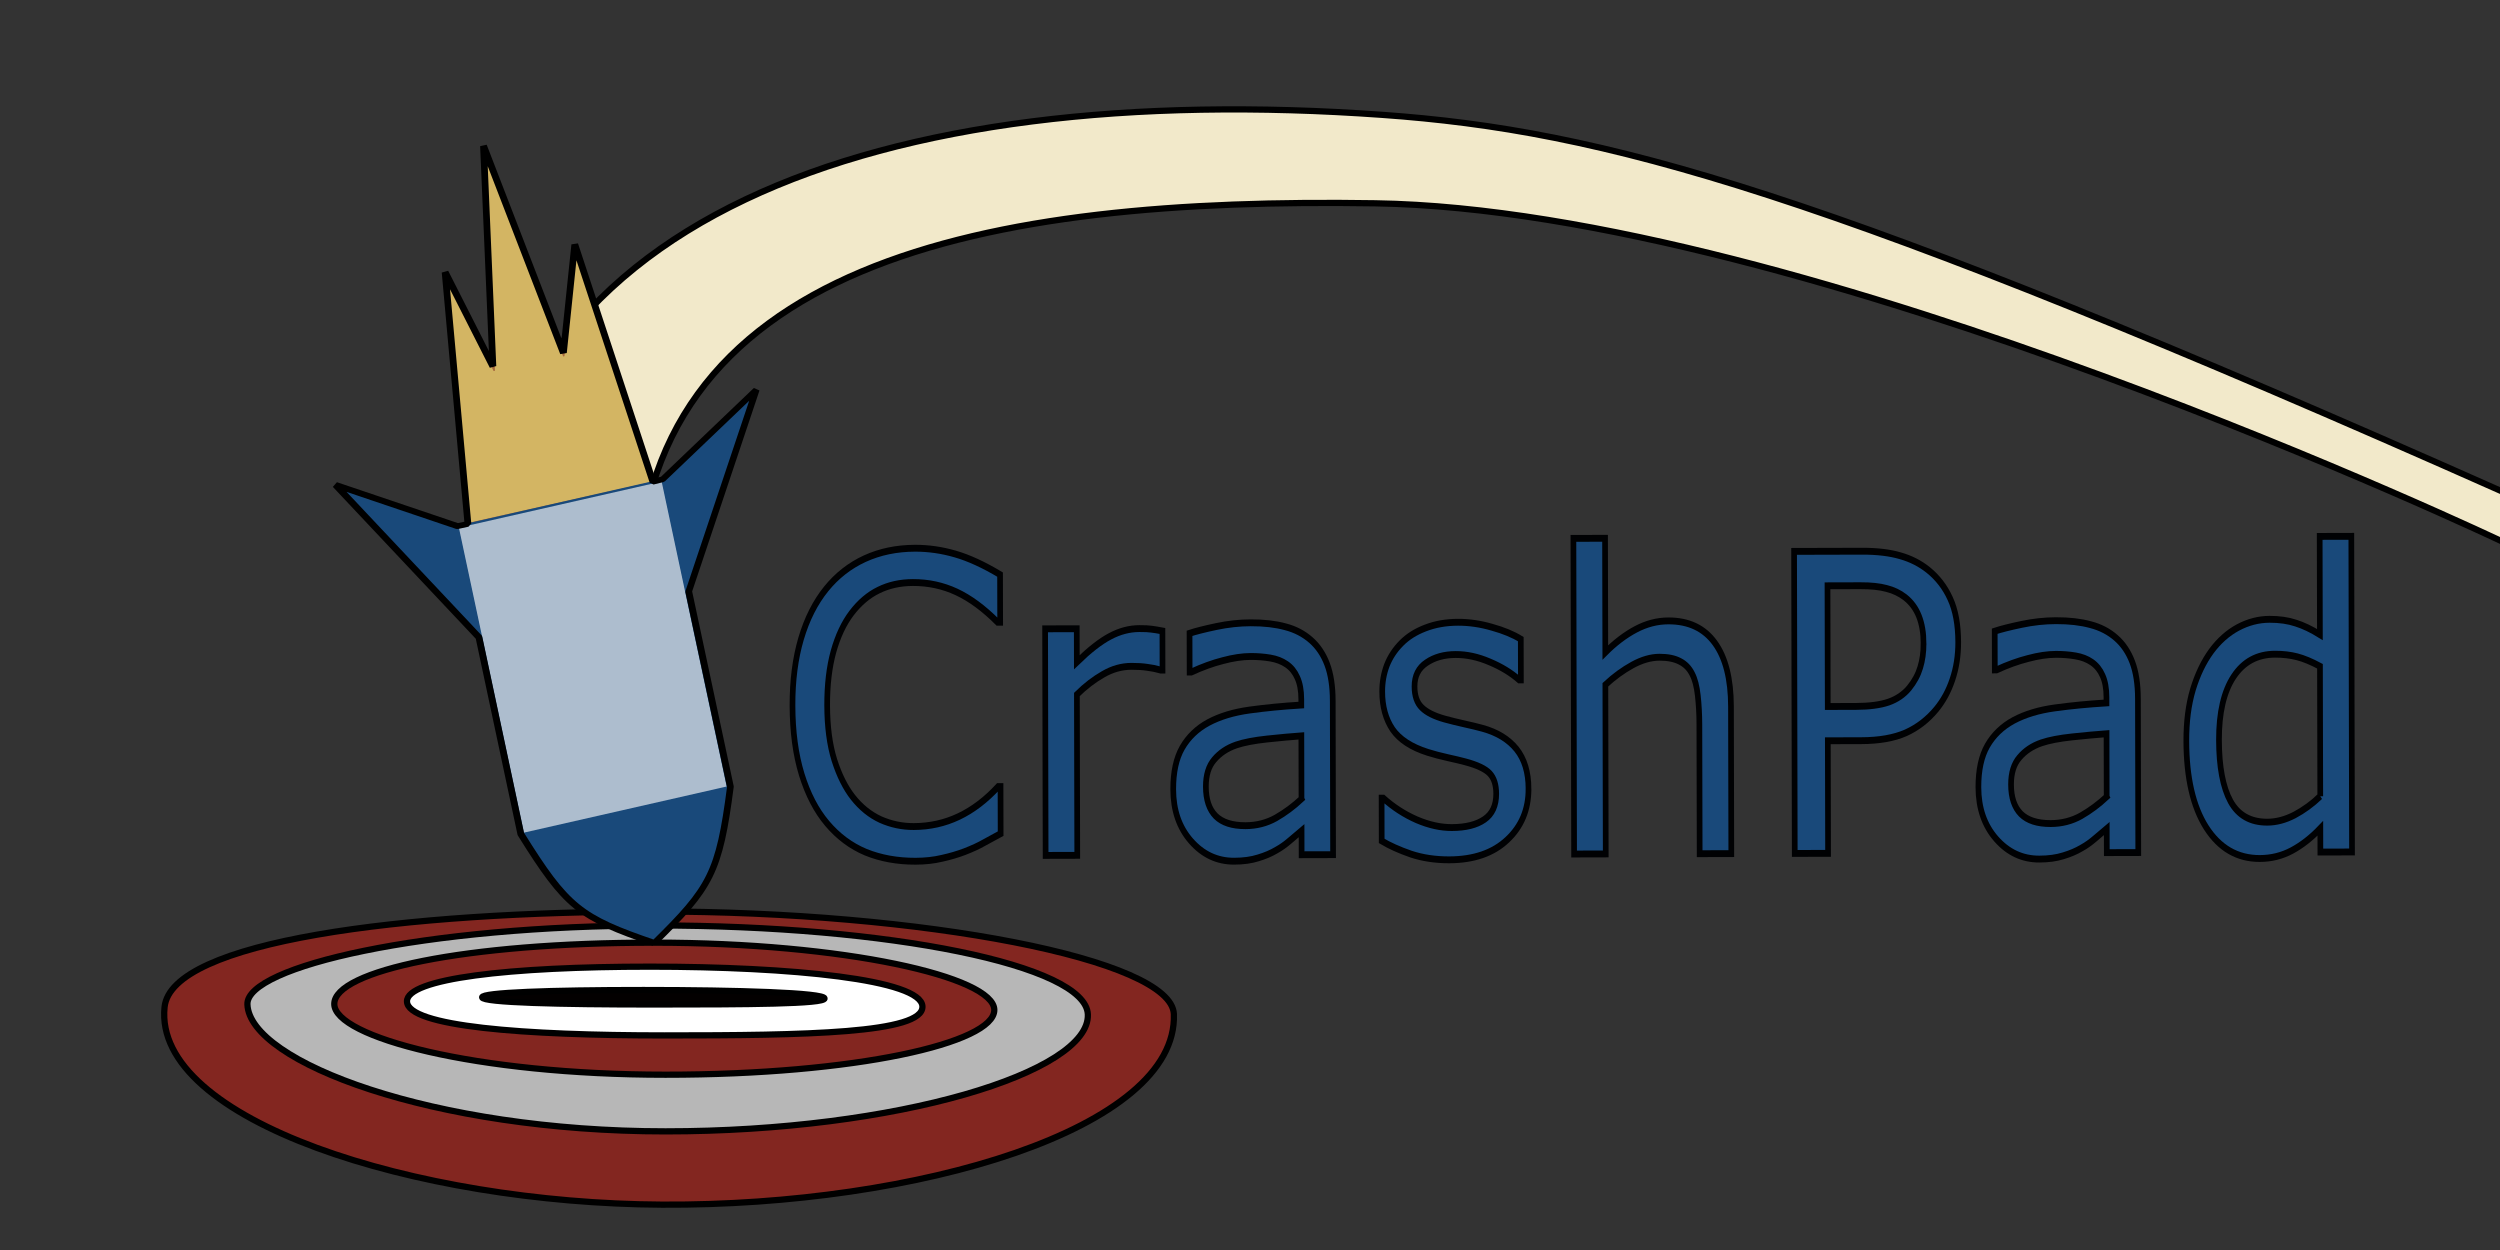 <?xml version="1.0" encoding="UTF-8" standalone="no"?>
<!-- Created with Inkscape (http://www.inkscape.org/) -->

<svg
   xmlns:osb="http://www.openswatchbook.org/uri/2009/osb"
   xmlns:dc="http://purl.org/dc/elements/1.1/"
   xmlns:cc="http://creativecommons.org/ns#"
   xmlns:rdf="http://www.w3.org/1999/02/22-rdf-syntax-ns#"
   xmlns:svg="http://www.w3.org/2000/svg"
   xmlns="http://www.w3.org/2000/svg"
   xmlns:sodipodi="http://sodipodi.sourceforge.net/DTD/sodipodi-0.dtd"
   xmlns:inkscape="http://www.inkscape.org/namespaces/inkscape"
   width="2000"
   height="1000"
   viewBox="0 0 529.167 264.583"
   version="1.1"
   id="svg8"
   inkscape:version="0.92.1 r15371"
   sodipodi:docname="CrashPad Icon (Raw).svg"
   inkscape:export-filename="C:\Users\Tyler\Documents\GitHub\Angular2 Tutorials\Angular2 Basics\crash-pad\src\assets\images\white_w_black_outline_main_icon.png"
   inkscape:export-xdpi="25"
   inkscape:export-ydpi="25">
  <rect x="0" y="0" width="529.167" height="264.583" fill="#333333" stroke="none"/>
  <defs
     id="defs2">
    <linearGradient
       id="linearGradient6040-2"
       osb:paint="gradient">
      <stop
         style="stop-color:#a82f1f;stop-opacity:1;"
         offset="0"
         id="stop6036" />
      <stop
         style="stop-color:#a82f1f;stop-opacity:0;"
         offset="1"
         id="stop6038" />
    </linearGradient>
  </defs>
  <sodipodi:namedview
     id="base"
     pagecolor="#ffffff"
     bordercolor="#666666"
     borderopacity="1.0"
     inkscape:pageopacity="0"
     inkscape:pageshadow="2"
     inkscape:zoom="0.7"
     inkscape:cx="759.54366"
     inkscape:cy="464.03299"
     inkscape:document-units="mm"
     inkscape:current-layer="g4509"
     showgrid="false"
     units="px"
     gridtolerance="5"
     guidetolerance="5"
     objecttolerance="5"
     inkscape:snap-smooth-nodes="true"
     showguides="false"
     inkscape:window-width="1278"
     inkscape:window-height="1368"
     inkscape:window-x="1273"
     inkscape:window-y="0"
     inkscape:window-maximized="0" />
  <rect
     style="display:none;opacity:1;fill:#b4b4b4;fill-opacity:1;stroke:#000103;stroke-width:1.323;stroke-linecap:square;stroke-linejoin:bevel;stroke-miterlimit:4;stroke-dasharray:none;stroke-dashoffset:0;stroke-opacity:1;paint-order:markers fill stroke"
     id="rect4510"
     width="537.093"
     height="304.764"
     x="-6.414"
     y="-4.069" />
  <g
     inkscape:label="Layer 1"
     inkscape:groupmode="layer"
     id="layer1"
     transform="translate(0,-32.417)">
    <g
       id="g4561"
       style="display:inline">
      <path
         sodipodi:nodetypes="csccscc"
         inkscape:connector-curvature="0"
         id="path4511"
         d="m 101.375,159.903 c 0.461,-82.275 86.18,-110.686 191.225,-103.174 46.525,3.327 92.938,15.633 237.609,79.978 l 0.042,10.616 c 0,0 -147.88,-70.441 -239.171,-71.874 -81.355,-1.277 -156.442,11.629 -156.313,84.455 z"
         style="fill:#f2e9ca;fill-opacity:1;stroke:#000000;stroke-width:1.323;stroke-linecap:butt;stroke-linejoin:miter;stroke-miterlimit:4;stroke-dasharray:none;stroke-opacity:1" />
      <g
         transform="translate(-148.091,34.626)"
         id="g6167">
        <path
           style="opacity:1;fill:#832620;fill-opacity:1;stroke:#000000;stroke-width:1.323;stroke-linecap:square;stroke-linejoin:bevel;stroke-miterlimit:4;stroke-dasharray:none;stroke-dashoffset:0;stroke-opacity:1;paint-order:markers fill stroke"
           d="m 396.558,212.45 c 0.897,24.292 -54.339,40.626 -108.351,40.327 -52.112,-0.288 -107.707,-17.874 -105.285,-41.797 1.414,-13.967 50.244,-20.238 103.728,-20.256 56.691,-0.019 109.479,10.087 109.909,21.726 z"
           id="path6140"
           inkscape:connector-curvature="0"
           sodipodi:nodetypes="sssss" />
        <path
           style="opacity:1;fill:#b7b7b7;fill-opacity:1;stroke:#000000;stroke-width:1.323;stroke-linecap:square;stroke-linejoin:bevel;stroke-miterlimit:4;stroke-dasharray:none;stroke-dashoffset:0;stroke-opacity:1;paint-order:markers fill stroke"
           d="m 378.354,212.514 c 0.468,12.198 -40.231,24.749 -89.391,24.749 -49.161,0 -88.093,-14.687 -88.502,-26.887 -0.267,-7.981 37.359,-16.697 86.52,-16.697 49.161,0 90.972,8.38 91.373,18.835 z"
           id="ellipse6150"
           inkscape:connector-curvature="0"
           sodipodi:nodetypes="sssss" />
        <path
           style="opacity:1;fill:#832620;fill-opacity:1;stroke:#000000;stroke-width:1.323;stroke-linecap:square;stroke-linejoin:bevel;stroke-miterlimit:4;stroke-dasharray:none;stroke-dashoffset:0;stroke-opacity:1;paint-order:markers fill stroke"
           d="m 358.554,211.566 c 0,7.017 -29.419,13.706 -69.599,13.706 -40.18,0 -70.107,-7.956 -70.107,-14.974 1e-5,-7.017 27.521,-12.977 67.701,-12.977 40.18,0 72.004,7.227 72.004,14.245 z"
           id="ellipse6152"
           inkscape:connector-curvature="0"
           sodipodi:nodetypes="sssss" />
        <path
           style="opacity:1;fill:#ffffff;fill-opacity:1;stroke:#000000;stroke-width:1.323;stroke-linecap:square;stroke-linejoin:bevel;stroke-miterlimit:4;stroke-dasharray:none;stroke-dashoffset:0;stroke-opacity:1;paint-order:markers fill stroke"
           d="m 343.339,210.826 c 0.2,5.697 -24.726,6.13 -54.573,6.13 -29.847,0 -54.38,-1.879 -54.531,-7.177 -0.14,-4.873 21.588,-7.379 51.435,-7.379 29.847,0 57.469,2.723 57.67,8.425 z"
           id="ellipse6156"
           inkscape:connector-curvature="0"
           sodipodi:nodetypes="sssss" />
        <path
           sodipodi:nodetypes="sssss"
           inkscape:connector-curvature="0"
           id="path6160"
           d="m 322.626,209.118 c 0.133,1.199 -16.428,1.29 -36.259,1.29 -19.83,0 -36.13,-0.395 -36.231,-1.51 -0.093,-1.026 14.343,-1.553 34.173,-1.553 19.83,0 38.183,0.573 38.316,1.773 z"
           style="opacity:1;fill:#030000;fill-opacity:1;stroke:#000000;stroke-width:1.323;stroke-linecap:square;stroke-linejoin:bevel;stroke-miterlimit:4;stroke-dasharray:none;stroke-dashoffset:0;stroke-opacity:1;paint-order:markers fill stroke" />
      </g>
      <g
         style="display:inline;stroke-width:0.698"
         transform="matrix(-1.509,0.365,-0.3,-1.288,551.17,457.601)"
         id="g6138">
        <g
           id="g4509"
           transform="rotate(0.918,-7383.762,3904.288)"
           style="fill:#19497a;fill-opacity:1;stroke:#19497a;stroke-width:0.698;stroke-opacity:1">
          <path
             sodipodi:nodetypes="cccccccc"
             inkscape:connector-curvature="0"
             id="path4497"
             d="m 153.569,189.677 3.469,39.353 4.584,-16.539 4.759,34.862 4.927,-34.662 3.715,16.343 3.913,-39.245 z"
             style="fill:#d3b563;fill-opacity:1;stroke:#a8693d;stroke-width:0.185px;stroke-linecap:butt;stroke-linejoin:miter;stroke-opacity:1"
             inkscape:label="path4497" />
          <rect
             y="139.384"
             x="151.946"
             height="50.271"
             width="28.726"
             id="rect4489"
             style="opacity:1;fill:#adbdce;fill-opacity:1;stroke:#19497a;stroke-width:0.369;stroke-linecap:square;stroke-linejoin:bevel;stroke-miterlimit:4;stroke-dasharray:none;stroke-dashoffset:0;stroke-opacity:1;paint-order:markers fill stroke" />
          <path
             sodipodi:nodetypes="cccc"
             inkscape:connector-curvature="0"
             id="path4493"
             d="m 151.953,171.345 -14.747,28.893 14.741,-10.583 z"
             style="fill:#19497a;fill-opacity:1;stroke:#19497a;stroke-width:0.185px;stroke-linecap:butt;stroke-linejoin:miter;stroke-opacity:1" />
          <path
             sodipodi:nodetypes="cccc"
             style="fill:#19497a;fill-opacity:1;stroke:#19497a;stroke-width:0.185px;stroke-linecap:butt;stroke-linejoin:miter;stroke-opacity:1"
             d="m 180.666,171.554 14.747,28.684 -14.741,-10.583 z"
             id="path4495"
             inkscape:connector-curvature="0" />
          <path
             style="fill:#19497a;fill-opacity:1;stroke:#19497a;stroke-width:0.185px;stroke-linecap:butt;stroke-linejoin:miter;stroke-opacity:1"
             d="m 180.673,139.384 c -3.535,-12.084 -5.262,-14.67 -14.401,-21.333 -9.139,6.639 -10.791,9.249 -14.326,21.333"
             id="path4501"
             inkscape:connector-curvature="0"
             sodipodi:nodetypes="ccc" />
        </g>
        <path
           style="fill:none;stroke:#000000;stroke-width:0.923;stroke-linecap:butt;stroke-linejoin:bevel;stroke-miterlimit:4;stroke-dasharray:none;stroke-opacity:1"
           d="m 225.935,239.17 c 9.109,6.774 10.543,8.844 14.347,21.985 l -0.521,32.166 14.333,29.106 -14.924,-11.007 -1.456,-0.036 -4.754,40.027 -3.434,-16.472 -5.571,34.674 -4.209,-35.241 -4.862,16.474 -3.039,-39.863 -1.373,0.009 -15.192,10.393 15.208,-28.829 0.506,-31.957 c 4.151,-12.963 5.739,-14.928 14.943,-21.431 z"
           id="path4514"
           inkscape:connector-curvature="0"
           sodipodi:nodetypes="cccccccccccccccccc" />
      </g>
      <g
         id="flowRoot6185"
         style="font-style:normal;font-weight:normal;font-size:192px;line-height:1.25;font-family:sans-serif;text-align:center;letter-spacing:0px;word-spacing:0px;text-anchor:middle;fill:#19497a;fill-opacity:1;stroke:#000103;stroke-width:3.171;stroke-miterlimit:4;stroke-dasharray:none;stroke-opacity:1"
         transform="matrix(0.38,-0.001,0.001,0.458,-187.359,-32.204)"
         aria-label="CrashPad">
        <path
           inkscape:connector-curvature="0"
           id="path6215"
           style="font-size:192px;fill:#19497a;fill-opacity:1;stroke:#000103;stroke-width:3.171;stroke-miterlimit:4;stroke-dasharray:none;stroke-opacity:1"
           d="m 1049.027,528.646 q -5.156,2.25 -9.375,4.219 -4.125,1.969 -10.875,4.125 -5.719,1.781 -12.469,3 -6.656,1.312 -14.719,1.312 -15.187,0 -27.656,-4.219 -12.375,-4.312 -21.562,-13.406 -9,-8.906 -14.062,-22.594 -5.062,-13.781 -5.062,-31.969 0,-17.25 4.875,-30.844 4.875,-13.594 14.062,-22.969 8.906,-9.094 21.469,-13.875 12.656,-4.781 28.031,-4.781 11.25,0 22.406,2.719 11.25,2.719 24.938,9.562 v 22.031 h -1.406 q -11.531,-9.656 -22.875,-14.062 -11.344,-4.406 -24.281,-4.406 -10.594,0 -19.125,3.469 -8.438,3.375 -15.094,10.594 -6.469,7.031 -10.125,17.812 -3.562,10.688 -3.562,24.75 0,14.719 3.938,25.312 4.031,10.594 10.312,17.25 6.562,6.938 15.281,10.312 8.812,3.281 18.562,3.281 13.406,0 25.125,-4.594 11.719,-4.594 21.938,-13.781 h 1.312 z" />
        <path
           inkscape:connector-curvature="0"
           id="path6217"
           style="font-size:192px;fill:#19497a;fill-opacity:1;stroke:#000103;stroke-width:3.171;stroke-miterlimit:4;stroke-dasharray:none;stroke-opacity:1"
           d="m 1139.402,453.271 h -0.938 q -3.938,-0.938 -7.688,-1.312 -3.656,-0.469 -8.719,-0.469 -8.156,0 -15.75,3.656 -7.594,3.562 -14.625,9.281 v 74.344 h -17.625 V 434.052 h 17.625 v 15.469 q 10.5,-8.438 18.469,-11.906 8.062,-3.562 16.406,-3.562 4.594,0 6.656,0.281 2.062,0.188 6.188,0.844 z" />
        <path
           inkscape:connector-curvature="0"
           id="path6219"
           style="font-size:192px;fill:#19497a;fill-opacity:1;stroke:#000103;stroke-width:3.171;stroke-miterlimit:4;stroke-dasharray:none;stroke-opacity:1"
           d="m 1234.184,538.771 h -17.531 v -11.156 q -2.344,1.594 -6.375,4.5 -3.938,2.812 -7.688,4.5 -4.406,2.156 -10.125,3.562 -5.719,1.5 -13.406,1.5 -14.156,0 -24,-9.375 -9.844,-9.375 -9.844,-23.906 0,-11.906 5.062,-19.219 5.156,-7.406 14.625,-11.625 9.562,-4.219 22.969,-5.719 13.406,-1.5 28.781,-2.25 v -2.719 q 0,-6 -2.156,-9.938 -2.062,-3.938 -6,-6.188 -3.75,-2.156 -9,-2.906 -5.25,-0.75 -10.969,-0.75 -6.938,0 -15.469,1.875 -8.531,1.781 -17.625,5.25 h -0.938 v -17.906 q 5.156,-1.406 14.906,-3.094 9.75,-1.688 19.219,-1.688 11.062,0 19.219,1.875 8.25,1.781 14.25,6.188 5.906,4.312 9,11.156 3.094,6.844 3.094,16.969 z m -17.531,-25.781 v -29.156 q -8.062,0.469 -19.031,1.406 -10.875,0.938 -17.25,2.719 -7.594,2.156 -12.281,6.75 -4.688,4.5 -4.688,12.469 0,9 5.438,13.594 5.438,4.5 16.594,4.5 9.281,0 16.969,-3.562 7.688,-3.656 14.25,-8.719 z" />
        <path
           inkscape:connector-curvature="0"
           id="path6221"
           style="font-size:192px;fill:#19497a;fill-opacity:1;stroke:#000103;stroke-width:3.171;stroke-miterlimit:4;stroke-dasharray:none;stroke-opacity:1"
           d="m 1343.121,508.583 q 0,14.344 -11.906,23.531 -11.812,9.188 -32.344,9.188 -11.625,0 -21.375,-2.719 -9.656,-2.812 -16.219,-6.094 v -19.781 h 0.938 q 8.344,6.281 18.562,10.031 10.219,3.656 19.594,3.656 11.625,0 18.188,-3.75 6.562,-3.75 6.562,-11.812 0,-6.188 -3.562,-9.375 -3.562,-3.188 -13.688,-5.438 -3.75,-0.844 -9.844,-1.969 -6,-1.125 -10.969,-2.438 -13.781,-3.656 -19.594,-10.688 -5.719,-7.125 -5.719,-17.438 0,-6.469 2.625,-12.188 2.719,-5.719 8.156,-10.219 5.25,-4.406 13.312,-6.938 8.156,-2.625 18.188,-2.625 9.375,0 18.938,2.344 9.656,2.25 16.031,5.531 v 18.844 h -0.938 q -6.75,-4.969 -16.406,-8.344 -9.656,-3.469 -18.938,-3.469 -9.656,0 -16.312,3.75 -6.656,3.656 -6.656,10.969 0,6.469 4.031,9.75 3.938,3.281 12.75,5.344 4.875,1.125 10.875,2.25 6.094,1.125 10.125,2.062 12.281,2.812 18.938,9.656 6.656,6.938 6.656,18.375 z" />
        <path
           inkscape:connector-curvature="0"
           id="path6223"
           style="font-size:192px;fill:#19497a;fill-opacity:1;stroke:#000103;stroke-width:3.171;stroke-miterlimit:4;stroke-dasharray:none;stroke-opacity:1"
           d="m 1455.996,538.771 h -17.625 v -59.625 q 0,-7.219 -0.844,-13.5 -0.844,-6.375 -3.094,-9.938 -2.344,-3.938 -6.75,-5.812 -4.406,-1.969 -11.438,-1.969 -7.219,0 -15.094,3.562 -7.875,3.562 -15.094,9.094 v 78.188 h -17.625 v -145.875 h 17.625 v 52.781 q 8.25,-6.844 17.062,-10.688 8.812,-3.844 18.094,-3.844 16.969,0 25.875,10.219 8.906,10.219 8.906,29.438 z" />
        <path
           inkscape:connector-curvature="0"
           id="path6225"
           style="font-size:192px;fill:#19497a;fill-opacity:1;stroke:#000103;stroke-width:3.171;stroke-miterlimit:4;stroke-dasharray:none;stroke-opacity:1"
           d="m 1582.652,441.365 q 0,9.281 -3.281,17.25 -3.188,7.875 -9,13.688 -7.219,7.219 -17.062,10.875 -9.844,3.562 -24.844,3.562 h -18.562 v 52.031 h -18.562 V 399.177 h 37.875 q 12.562,0 21.281,2.156 8.719,2.062 15.469,6.562 7.969,5.344 12.281,13.312 4.406,7.969 4.406,20.156 z m -19.312,0.469 q 0,-7.219 -2.531,-12.562 -2.531,-5.344 -7.688,-8.719 -4.5,-2.906 -10.312,-4.125 -5.719,-1.312 -14.531,-1.312 h -18.375 v 55.781 h 15.656 q 11.25,0 18.281,-1.969 7.031,-2.062 11.438,-6.469 4.406,-4.5 6.188,-9.469 1.875,-4.969 1.875,-11.156 z" />
        <path
           inkscape:connector-curvature="0"
           id="path6227"
           style="font-size:192px;fill:#19497a;fill-opacity:1;stroke:#000103;stroke-width:3.171;stroke-miterlimit:4;stroke-dasharray:none;stroke-opacity:1"
           d="m 1682.684,538.771 h -17.531 v -11.156 q -2.344,1.594 -6.375,4.5 -3.938,2.812 -7.688,4.5 -4.406,2.156 -10.125,3.562 -5.719,1.5 -13.406,1.5 -14.156,0 -24,-9.375 -9.844,-9.375 -9.844,-23.906 0,-11.906 5.062,-19.219 5.156,-7.406 14.625,-11.625 9.562,-4.219 22.969,-5.719 13.406,-1.5 28.781,-2.25 v -2.719 q 0,-6 -2.156,-9.938 -2.062,-3.938 -6,-6.188 -3.75,-2.156 -9,-2.906 -5.25,-0.75 -10.969,-0.75 -6.938,0 -15.469,1.875 -8.531,1.781 -17.625,5.25 h -0.938 v -17.906 q 5.156,-1.406 14.906,-3.094 9.75,-1.688 19.219,-1.688 11.062,0 19.219,1.875 8.25,1.781 14.25,6.188 5.906,4.312 9,11.156 3.094,6.844 3.094,16.969 z m -17.531,-25.781 v -29.156 q -8.062,0.469 -19.031,1.406 -10.875,0.938 -17.25,2.719 -7.594,2.156 -12.281,6.75 -4.688,4.5 -4.688,12.469 0,9 5.438,13.594 5.438,4.5 16.594,4.5 9.281,0 16.969,-3.562 7.688,-3.656 14.25,-8.719 z" />
        <path
           inkscape:connector-curvature="0"
           id="path6229"
           style="font-size:192px;fill:#19497a;fill-opacity:1;stroke:#000103;stroke-width:3.171;stroke-miterlimit:4;stroke-dasharray:none;stroke-opacity:1"
           d="m 1801.746,538.771 h -17.625 v -10.969 q -7.594,6.562 -15.844,10.219 -8.25,3.656 -17.906,3.656 -18.75,0 -29.812,-14.438 -10.969,-14.438 -10.969,-40.031 0,-13.312 3.75,-23.719 3.844,-10.406 10.312,-17.719 6.375,-7.125 14.812,-10.875 8.531,-3.75 17.625,-3.75 8.25,0 14.625,1.781 6.375,1.688 13.406,5.344 v -45.375 h 17.625 z m -17.625,-25.781 v -60.094 q -7.125,-3.188 -12.75,-4.406 -5.625,-1.219 -12.281,-1.219 -14.812,0 -23.062,10.312 -8.25,10.312 -8.25,29.25 0,18.656 6.375,28.406 6.375,9.656 20.438,9.656 7.5,0 15.188,-3.281 7.688,-3.375 14.344,-8.625 z" />
      </g>
    </g>
    <g
       style="display:none"
       id="g4611">
      <path
         style="fill:#fffcfc;fill-opacity:1;stroke:#000000;stroke-width:1.323;stroke-linecap:butt;stroke-linejoin:miter;stroke-miterlimit:4;stroke-dasharray:none;stroke-opacity:1"
         d="M 71.819,144.433 C 72.279,62.158 169.76,29.122 263.044,41.259 c 59.328,7.719 76.03,34.838 118.749,43.3 42.719,8.462 94.766,8.381 147.457,-11.831 l -0.091,10.482 c 0,0 -77.194,29.028 -149.095,15.248 -56.484,-10.826 -49.359,-28.768 -118.54,-38.479 -40.024,-5.619 -156.442,11.629 -156.313,84.455 z"
         id="path4563"
         inkscape:connector-curvature="0"
         sodipodi:nodetypes="cssccsscc" />
      <g
         id="g4575"
         transform="translate(-171.978,39.567)"
         style="display:none;fill:#000000;fill-opacity:1;stroke:#000000;stroke-opacity:1">
        <path
           style="opacity:1;fill:#000000;fill-opacity:1;stroke:#000000;stroke-width:5;stroke-linecap:square;stroke-linejoin:bevel;stroke-miterlimit:4;stroke-dasharray:none;stroke-dashoffset:0;stroke-opacity:1;paint-order:markers fill stroke"
           d="m 523.684,729.197 c -202.144,0.068 -386.697,23.768 -392.041,76.557 -9.153,90.419 200.97,156.884 397.928,157.973 204.14,1.129 412.908,-60.603 409.518,-152.416 -1.625,-43.991 -201.138,-82.185 -415.404,-82.113 z m 1.256,11.168 c 185.804,0 343.831,31.673 345.346,71.188 1.768,46.104 -152.053,93.541 -337.857,93.541 -185.804,0 -332.95,-55.509 -334.494,-101.621 -1.01,-30.164 141.201,-63.107 327.006,-63.107 z"
           transform="matrix(0.265,0,0,0.265,148.091,-2.209)"
           id="path4565"
           inkscape:connector-curvature="0" />
        <path
           style="opacity:1;fill:#000000;fill-opacity:1;stroke:#000000;stroke-width:5;stroke-linecap:square;stroke-linejoin:bevel;stroke-miterlimit:4;stroke-dasharray:none;stroke-dashoffset:0;stroke-opacity:1;paint-order:markers fill stroke"
           d="m 523.307,754.131 c -151.862,0 -255.879,22.525 -255.879,49.047 4e-5,26.522 113.109,56.594 264.971,56.594 151.862,0 263.051,-25.281 263.051,-51.803 0,-26.522 -120.281,-53.838 -272.143,-53.838 z m -3.326,19.199 c 112.807,0 217.207,10.29 217.965,31.842 0.757,21.534 -93.454,23.17 -206.262,23.17 -112.807,0 -205.527,-7.101 -206.102,-27.123 -0.528,-18.419 81.591,-27.889 194.398,-27.889 z"
           id="path4569"
           inkscape:connector-curvature="0"
           transform="matrix(0.265,0,0,0.265,148.091,-2.209)" />
        <path
           style="opacity:1;fill:#000000;fill-opacity:1;stroke:#000000;stroke-width:1.323;stroke-linecap:square;stroke-linejoin:bevel;stroke-miterlimit:4;stroke-dasharray:none;stroke-dashoffset:0;stroke-opacity:1;paint-order:markers fill stroke"
           d="m 322.626,209.118 c 0.133,1.199 -16.428,1.29 -36.259,1.29 -19.83,0 -36.13,-0.395 -36.231,-1.51 -0.093,-1.026 14.343,-1.553 34.173,-1.553 19.83,0 38.183,0.573 38.316,1.773 z"
           id="path4573"
           inkscape:connector-curvature="0"
           sodipodi:nodetypes="sssss" />
      </g>
      <g
         id="g4591"
         transform="matrix(-1.509,0.365,-0.3,-1.288,521.614,442.13)"
         style="display:inline;fill:#ffffff;fill-opacity:1;stroke:#000000;stroke-width:0.698;stroke-opacity:1">
        <g
           style="fill:#ffffff;fill-opacity:1;stroke:#000000;stroke-width:0.698;stroke-opacity:1"
           transform="rotate(0.918,-7383.762,3904.288)"
           id="g4587">
          <path
             inkscape:label="path4497"
             style="fill:#ffffff;fill-opacity:1;stroke:#000000;stroke-width:0.185px;stroke-linecap:butt;stroke-linejoin:miter;stroke-opacity:1"
             d="m 153.569,189.677 3.469,39.353 4.584,-16.539 4.759,34.862 4.927,-34.662 3.715,16.343 3.913,-39.245 z"
             id="path4577"
             inkscape:connector-curvature="0"
             sodipodi:nodetypes="cccccccc" />
          <rect
             style="opacity:1;fill:#ffffff;fill-opacity:1;stroke:#000000;stroke-width:0.369;stroke-linecap:square;stroke-linejoin:bevel;stroke-miterlimit:4;stroke-dasharray:none;stroke-dashoffset:0;stroke-opacity:1;paint-order:markers fill stroke"
             id="rect4579"
             width="28.726"
             height="50.271"
             x="151.946"
             y="139.384" />
          <path
             style="fill:#ffffff;fill-opacity:1;stroke:#000000;stroke-width:0.185px;stroke-linecap:butt;stroke-linejoin:miter;stroke-opacity:1"
             d="m 151.953,171.345 -14.747,28.893 14.741,-10.583 z"
             id="path4581"
             inkscape:connector-curvature="0"
             sodipodi:nodetypes="cccc" />
          <path
             inkscape:connector-curvature="0"
             id="path4583"
             d="m 180.666,171.554 14.747,28.684 -14.741,-10.583 z"
             style="fill:#ffffff;fill-opacity:1;stroke:#000000;stroke-width:0.185px;stroke-linecap:butt;stroke-linejoin:miter;stroke-opacity:1"
             sodipodi:nodetypes="cccc" />
          <path
             sodipodi:nodetypes="ccc"
             inkscape:connector-curvature="0"
             id="path4585"
             d="m 180.673,139.384 c -3.535,-12.084 -5.262,-14.67 -14.401,-21.333 -9.139,6.639 -10.791,9.249 -14.326,21.333"
             style="fill:#ffffff;fill-opacity:1;stroke:#000000;stroke-width:0.185px;stroke-linecap:butt;stroke-linejoin:miter;stroke-opacity:1" />
        </g>
        <path
           sodipodi:nodetypes="cccccccccccccccccc"
           inkscape:connector-curvature="0"
           id="path4589"
           d="m 225.935,239.17 c 9.109,6.774 10.543,8.844 14.347,21.985 l -0.521,32.166 14.333,29.106 -14.924,-11.007 -1.456,-0.036 -4.754,40.027 -3.434,-16.472 -5.571,34.674 -4.209,-35.241 -4.862,16.474 -3.039,-39.863 -1.373,0.009 -15.192,10.393 15.208,-28.829 0.506,-31.957 c 4.151,-12.963 5.739,-14.928 14.943,-21.431 z"
           style="fill:#ffffff;fill-opacity:1;stroke:#000000;stroke-width:0.923;stroke-linecap:butt;stroke-linejoin:bevel;stroke-miterlimit:4;stroke-dasharray:none;stroke-opacity:1" />
      </g>
      <g
         aria-label="CrashPad"
         transform="matrix(0.417,-0.002,0.001,0.507,-246.055,-73.259)"
         style="font-style:normal;font-weight:normal;font-size:192px;line-height:1.25;font-family:sans-serif;text-align:center;letter-spacing:0px;word-spacing:0px;text-anchor:middle;fill:#ffffff;fill-opacity:1;stroke:#000000;stroke-width:2.878;stroke-miterlimit:4;stroke-dasharray:none;stroke-opacity:1"
         id="g4609">
        <path
           d="m 1049.027,528.646 q -5.156,2.25 -9.375,4.219 -4.125,1.969 -10.875,4.125 -5.719,1.781 -12.469,3 -6.656,1.312 -14.719,1.312 -15.187,0 -27.656,-4.219 -12.375,-4.312 -21.562,-13.406 -9,-8.906 -14.062,-22.594 -5.062,-13.781 -5.062,-31.969 0,-17.25 4.875,-30.844 4.875,-13.594 14.062,-22.969 8.906,-9.094 21.469,-13.875 12.656,-4.781 28.031,-4.781 11.25,0 22.406,2.719 11.25,2.719 24.938,9.562 v 22.031 h -1.406 q -11.531,-9.656 -22.875,-14.062 -11.344,-4.406 -24.281,-4.406 -10.594,0 -19.125,3.469 -8.438,3.375 -15.094,10.594 -6.469,7.031 -10.125,17.812 -3.562,10.688 -3.562,24.75 0,14.719 3.938,25.312 4.031,10.594 10.312,17.25 6.562,6.938 15.281,10.312 8.812,3.281 18.562,3.281 13.406,0 25.125,-4.594 11.719,-4.594 21.938,-13.781 h 1.312 z"
           style="font-size:192px;fill:#ffffff;fill-opacity:1;stroke:#000000;stroke-width:2.878;stroke-miterlimit:4;stroke-dasharray:none;stroke-opacity:1"
           id="path4593"
           inkscape:connector-curvature="0" />
        <path
           d="m 1139.402,453.271 h -0.938 q -3.938,-0.938 -7.688,-1.312 -3.656,-0.469 -8.719,-0.469 -8.156,0 -15.75,3.656 -7.594,3.562 -14.625,9.281 v 74.344 h -17.625 V 434.052 h 17.625 v 15.469 q 10.5,-8.438 18.469,-11.906 8.062,-3.562 16.406,-3.562 4.594,0 6.656,0.281 2.062,0.188 6.188,0.844 z"
           style="font-size:192px;fill:#ffffff;fill-opacity:1;stroke:#000000;stroke-width:2.878;stroke-miterlimit:4;stroke-dasharray:none;stroke-opacity:1"
           id="path4595"
           inkscape:connector-curvature="0" />
        <path
           d="m 1234.184,538.771 h -17.531 v -11.156 q -2.344,1.594 -6.375,4.5 -3.938,2.812 -7.688,4.5 -4.406,2.156 -10.125,3.562 -5.719,1.5 -13.406,1.5 -14.156,0 -24,-9.375 -9.844,-9.375 -9.844,-23.906 0,-11.906 5.062,-19.219 5.156,-7.406 14.625,-11.625 9.562,-4.219 22.969,-5.719 13.406,-1.5 28.781,-2.25 v -2.719 q 0,-6 -2.156,-9.938 -2.062,-3.938 -6,-6.188 -3.75,-2.156 -9,-2.906 -5.25,-0.75 -10.969,-0.75 -6.938,0 -15.469,1.875 -8.531,1.781 -17.625,5.25 h -0.938 v -17.906 q 5.156,-1.406 14.906,-3.094 9.75,-1.688 19.219,-1.688 11.062,0 19.219,1.875 8.25,1.781 14.25,6.188 5.906,4.312 9,11.156 3.094,6.844 3.094,16.969 z m -17.531,-25.781 v -29.156 q -8.062,0.469 -19.031,1.406 -10.875,0.938 -17.25,2.719 -7.594,2.156 -12.281,6.75 -4.688,4.5 -4.688,12.469 0,9 5.438,13.594 5.438,4.5 16.594,4.5 9.281,0 16.969,-3.562 7.688,-3.656 14.25,-8.719 z"
           style="font-size:192px;fill:#ffffff;fill-opacity:1;stroke:#000000;stroke-width:2.878;stroke-miterlimit:4;stroke-dasharray:none;stroke-opacity:1"
           id="path4597"
           inkscape:connector-curvature="0" />
        <path
           d="m 1343.121,508.583 q 0,14.344 -11.906,23.531 -11.812,9.188 -32.344,9.188 -11.625,0 -21.375,-2.719 -9.656,-2.812 -16.219,-6.094 v -19.781 h 0.938 q 8.344,6.281 18.562,10.031 10.219,3.656 19.594,3.656 11.625,0 18.188,-3.75 6.562,-3.75 6.562,-11.812 0,-6.188 -3.562,-9.375 -3.562,-3.188 -13.688,-5.438 -3.75,-0.844 -9.844,-1.969 -6,-1.125 -10.969,-2.438 -13.781,-3.656 -19.594,-10.688 -5.719,-7.125 -5.719,-17.438 0,-6.469 2.625,-12.188 2.719,-5.719 8.156,-10.219 5.25,-4.406 13.312,-6.938 8.156,-2.625 18.188,-2.625 9.375,0 18.938,2.344 9.656,2.25 16.031,5.531 v 18.844 h -0.938 q -6.75,-4.969 -16.406,-8.344 -9.656,-3.469 -18.938,-3.469 -9.656,0 -16.312,3.75 -6.656,3.656 -6.656,10.969 0,6.469 4.031,9.75 3.938,3.281 12.75,5.344 4.875,1.125 10.875,2.25 6.094,1.125 10.125,2.062 12.281,2.812 18.938,9.656 6.656,6.938 6.656,18.375 z"
           style="font-size:192px;fill:#ffffff;fill-opacity:1;stroke:#000000;stroke-width:2.878;stroke-miterlimit:4;stroke-dasharray:none;stroke-opacity:1"
           id="path4599"
           inkscape:connector-curvature="0" />
        <path
           d="m 1455.996,538.771 h -17.625 v -59.625 q 0,-7.219 -0.844,-13.5 -0.844,-6.375 -3.094,-9.938 -2.344,-3.938 -6.75,-5.812 -4.406,-1.969 -11.438,-1.969 -7.219,0 -15.094,3.562 -7.875,3.562 -15.094,9.094 v 78.188 h -17.625 v -145.875 h 17.625 v 52.781 q 8.25,-6.844 17.062,-10.688 8.812,-3.844 18.094,-3.844 16.969,0 25.875,10.219 8.906,10.219 8.906,29.438 z"
           style="font-size:192px;fill:#ffffff;fill-opacity:1;stroke:#000000;stroke-width:2.878;stroke-miterlimit:4;stroke-dasharray:none;stroke-opacity:1"
           id="path4601"
           inkscape:connector-curvature="0" />
        <path
           d="m 1582.652,441.365 q 0,9.281 -3.281,17.25 -3.188,7.875 -9,13.688 -7.219,7.219 -17.062,10.875 -9.844,3.562 -24.844,3.562 h -18.562 v 52.031 h -18.562 V 399.177 h 37.875 q 12.562,0 21.281,2.156 8.719,2.062 15.469,6.562 7.969,5.344 12.281,13.312 4.406,7.969 4.406,20.156 z m -19.312,0.469 q 0,-7.219 -2.531,-12.562 -2.531,-5.344 -7.688,-8.719 -4.5,-2.906 -10.312,-4.125 -5.719,-1.312 -14.531,-1.312 h -18.375 v 55.781 h 15.656 q 11.25,0 18.281,-1.969 7.031,-2.062 11.438,-6.469 4.406,-4.5 6.188,-9.469 1.875,-4.969 1.875,-11.156 z"
           style="font-size:192px;fill:#ffffff;fill-opacity:1;stroke:#000000;stroke-width:2.878;stroke-miterlimit:4;stroke-dasharray:none;stroke-opacity:1"
           id="path4603"
           inkscape:connector-curvature="0" />
        <path
           d="m 1682.684,538.771 h -17.531 v -11.156 q -2.344,1.594 -6.375,4.5 -3.938,2.812 -7.688,4.5 -4.406,2.156 -10.125,3.562 -5.719,1.5 -13.406,1.5 -14.156,0 -24,-9.375 -9.844,-9.375 -9.844,-23.906 0,-11.906 5.062,-19.219 5.156,-7.406 14.625,-11.625 9.562,-4.219 22.969,-5.719 13.406,-1.5 28.781,-2.25 v -2.719 q 0,-6 -2.156,-9.938 -2.062,-3.938 -6,-6.188 -3.75,-2.156 -9,-2.906 -5.25,-0.75 -10.969,-0.75 -6.938,0 -15.469,1.875 -8.531,1.781 -17.625,5.25 h -0.938 v -17.906 q 5.156,-1.406 14.906,-3.094 9.75,-1.688 19.219,-1.688 11.062,0 19.219,1.875 8.25,1.781 14.25,6.188 5.906,4.312 9,11.156 3.094,6.844 3.094,16.969 z m -17.531,-25.781 v -29.156 q -8.062,0.469 -19.031,1.406 -10.875,0.938 -17.25,2.719 -7.594,2.156 -12.281,6.75 -4.688,4.5 -4.688,12.469 0,9 5.438,13.594 5.438,4.5 16.594,4.5 9.281,0 16.969,-3.562 7.688,-3.656 14.25,-8.719 z"
           style="font-size:192px;fill:#ffffff;fill-opacity:1;stroke:#000000;stroke-width:2.878;stroke-miterlimit:4;stroke-dasharray:none;stroke-opacity:1"
           id="path4605"
           inkscape:connector-curvature="0" />
        <path
           d="m 1801.746,538.771 h -17.625 v -10.969 q -7.594,6.562 -15.844,10.219 -8.25,3.656 -17.906,3.656 -18.75,0 -29.812,-14.438 -10.969,-14.438 -10.969,-40.031 0,-13.312 3.75,-23.719 3.844,-10.406 10.312,-17.719 6.375,-7.125 14.812,-10.875 8.531,-3.75 17.625,-3.75 8.25,0 14.625,1.781 6.375,1.688 13.406,5.344 v -45.375 h 17.625 z m -17.625,-25.781 v -60.094 q -7.125,-3.188 -12.75,-4.406 -5.625,-1.219 -12.281,-1.219 -14.812,0 -23.062,10.312 -8.25,10.312 -8.25,29.25 0,18.656 6.375,28.406 6.375,9.656 20.438,9.656 7.5,0 15.188,-3.281 7.688,-3.375 14.344,-8.625 z"
           style="font-size:192px;fill:#ffffff;fill-opacity:1;stroke:#000000;stroke-width:2.878;stroke-miterlimit:4;stroke-dasharray:none;stroke-opacity:1"
           id="path4607"
           inkscape:connector-curvature="0" />
      </g>
      <g
         id="g4653"
         transform="translate(-167.368,33.492)">
        <path
           sodipodi:nodetypes="sssss"
           inkscape:connector-curvature="0"
           id="path4643"
           d="m 396.558,212.45 c 0.897,24.292 -54.339,40.626 -108.351,40.327 -52.112,-0.288 -107.707,-17.874 -105.285,-41.797 1.414,-13.967 50.244,-20.238 103.728,-20.256 56.691,-0.019 109.479,10.087 109.909,21.726 z"
           style="opacity:1;fill:#000000;fill-opacity:1;stroke:#000000;stroke-width:1.323;stroke-linecap:square;stroke-linejoin:bevel;stroke-miterlimit:4;stroke-dasharray:none;stroke-dashoffset:0;stroke-opacity:1;paint-order:markers fill stroke" />
        <path
           sodipodi:nodetypes="sssss"
           inkscape:connector-curvature="0"
           id="path4645"
           d="m 378.354,212.514 c 0.468,12.198 -40.231,24.749 -89.391,24.749 -49.161,0 -88.093,-14.687 -88.502,-26.887 -0.267,-7.981 37.359,-16.697 86.52,-16.697 49.161,0 90.972,8.38 91.373,18.835 z"
           style="opacity:1;fill:#ffffff;fill-opacity:1;stroke:none;stroke-width:1.323;stroke-linecap:square;stroke-linejoin:bevel;stroke-miterlimit:4;stroke-dasharray:none;stroke-dashoffset:0;stroke-opacity:1;paint-order:markers fill stroke" />
        <path
           sodipodi:nodetypes="sssss"
           inkscape:connector-curvature="0"
           id="path4647"
           d="m 358.554,211.566 c 0,7.017 -29.419,13.706 -69.599,13.706 -40.18,0 -70.107,-7.956 -70.107,-14.974 1e-5,-7.017 27.521,-12.977 67.701,-12.977 40.18,0 72.004,7.227 72.004,14.245 z"
           style="opacity:1;fill:#000000;fill-opacity:1;stroke:#000000;stroke-width:1.323;stroke-linecap:square;stroke-linejoin:bevel;stroke-miterlimit:4;stroke-dasharray:none;stroke-dashoffset:0;stroke-opacity:1;paint-order:markers fill stroke" />
        <path
           sodipodi:nodetypes="sssss"
           inkscape:connector-curvature="0"
           id="path4649"
           d="m 343.339,210.826 c 0.2,5.697 -24.726,6.13 -54.573,6.13 -29.847,0 -54.38,-1.879 -54.531,-7.177 -0.14,-4.873 21.588,-7.379 51.435,-7.379 29.847,0 57.469,2.723 57.67,8.425 z"
           style="opacity:1;fill:#ffffff;fill-opacity:1;stroke:#000000;stroke-width:1.323;stroke-linecap:square;stroke-linejoin:bevel;stroke-miterlimit:4;stroke-dasharray:none;stroke-dashoffset:0;stroke-opacity:1;paint-order:markers fill stroke" />
        <path
           style="opacity:1;fill:#030000;fill-opacity:1;stroke:#000000;stroke-width:1.323;stroke-linecap:square;stroke-linejoin:bevel;stroke-miterlimit:4;stroke-dasharray:none;stroke-dashoffset:0;stroke-opacity:1;paint-order:markers fill stroke"
           d="m 322.626,209.118 c 0.133,1.199 -16.428,1.29 -36.259,1.29 -19.83,0 -36.13,-0.395 -36.231,-1.51 -0.093,-1.026 14.343,-1.553 34.173,-1.553 19.83,0 38.183,0.573 38.316,1.773 z"
           id="path4651"
           inkscape:connector-curvature="0"
           sodipodi:nodetypes="sssss" />
      </g>
      <path
         style="fill:none;stroke:#000000;stroke-width:0.794;stroke-linecap:butt;stroke-linejoin:miter;stroke-miterlimit:4;stroke-dasharray:none;stroke-opacity:1"
         d="m 68.964,128.09 40.092,-9.131"
         id="path4669"
         inkscape:connector-curvature="0"
         sodipodi:nodetypes="cc" />
      <path
         style="fill:none;stroke:#000000;stroke-width:0.794;stroke-linecap:butt;stroke-linejoin:miter;stroke-miterlimit:4;stroke-dasharray:none;stroke-opacity:1"
         d="m 67.272,128.431 4.528,23.337"
         id="path4673"
         inkscape:connector-curvature="0" />
      <path
         style="fill:none;stroke:#000000;stroke-width:0.794;stroke-linecap:butt;stroke-linejoin:miter;stroke-miterlimit:4;stroke-dasharray:none;stroke-opacity:1"
         d="m 110.707,118.321 5.503,23.752"
         id="path4675"
         inkscape:connector-curvature="0" />
      <path
         style="fill:none;stroke:#000000;stroke-width:0.794;stroke-linecap:butt;stroke-linejoin:miter;stroke-miterlimit:4;stroke-dasharray:none;stroke-opacity:1"
         d="m 80.657,193.391 44.373,-9.969"
         id="path4677"
         inkscape:connector-curvature="0" />
    </g>
  </g>
</svg>
